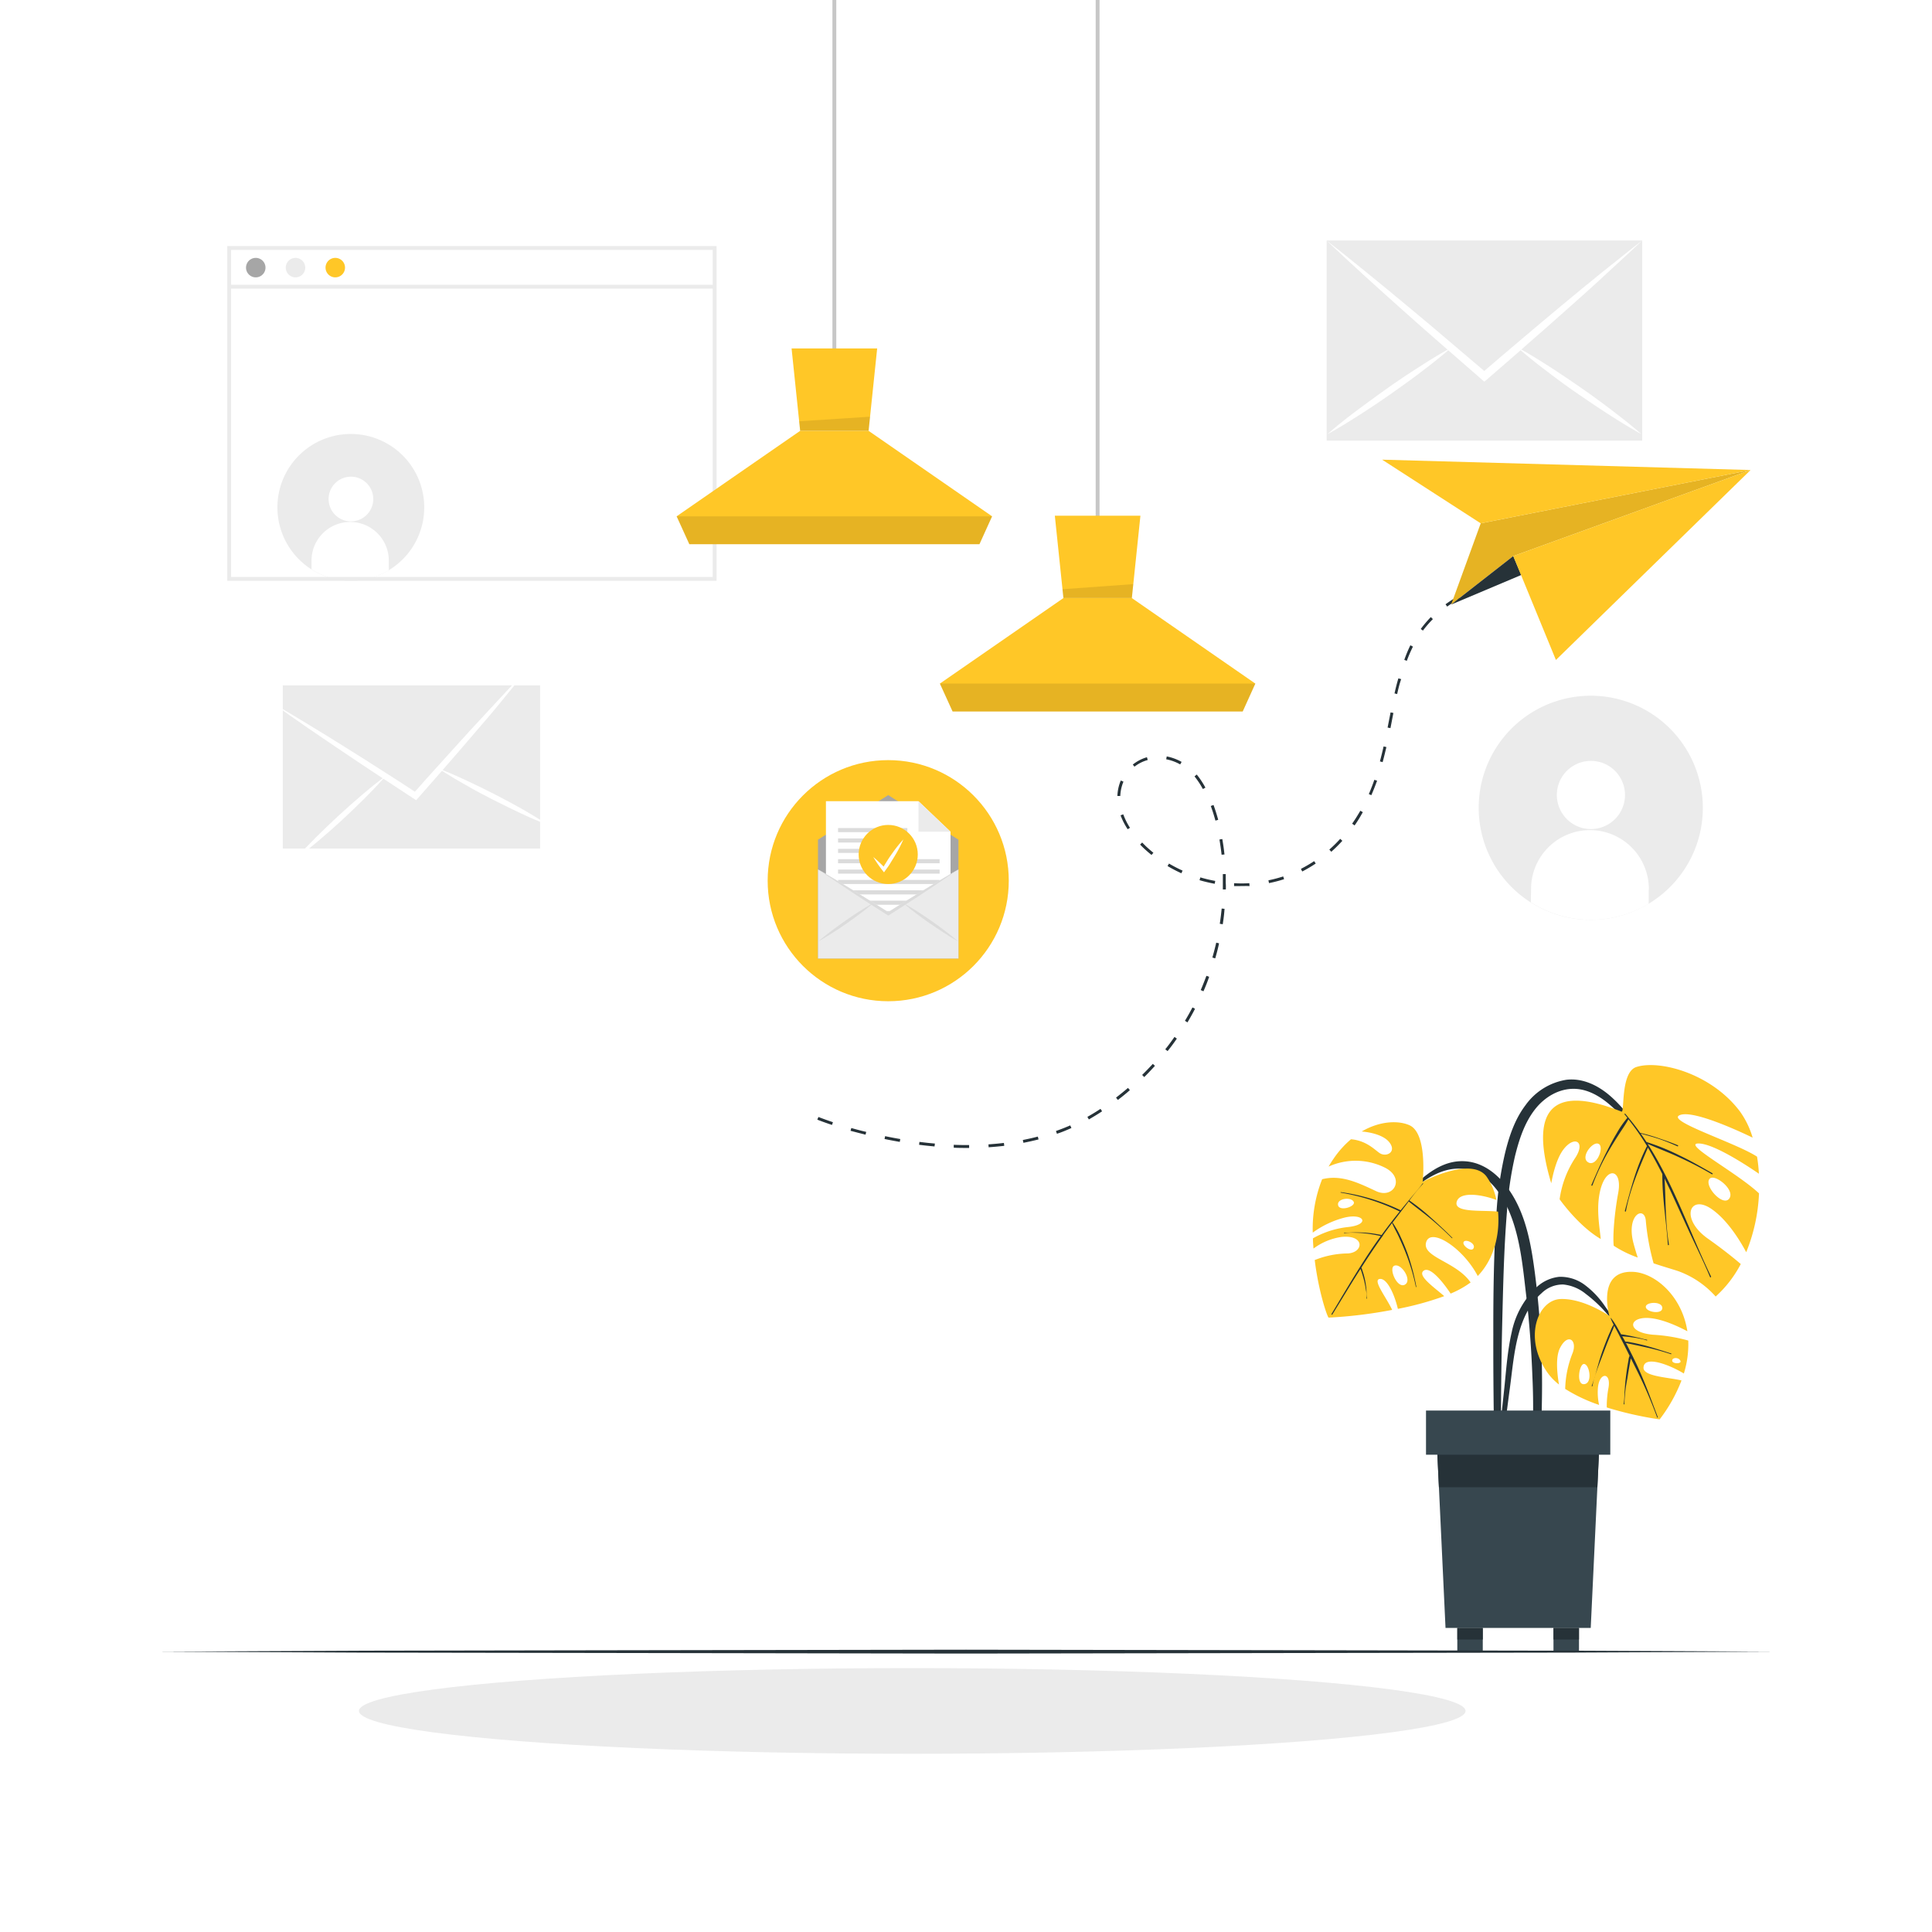 <svg class="animated" id="freepik_stories-mail-sent" xmlns="http://www.w3.org/2000/svg" viewBox="0 0 500 500" version="1.1" xmlns:xlink="http://www.w3.org/1999/xlink" xmlns:svgjs="http://svgjs.com/svgjs"><style>svg#freepik_stories-mail-sent:not(.animated) .animable {opacity: 0;}svg#freepik_stories-mail-sent.animated #freepik--background-complete--inject-19 {animation: 1.5s Infinite  linear floating;animation-delay: 0s;}svg#freepik_stories-mail-sent.animated #freepik--Lamp--inject-19 {animation: 1s 1 forwards ease-in slideDown;animation-delay: 0s;}svg#freepik_stories-mail-sent.animated #freepik--Plant--inject-19 {animation: 1.5s Infinite  linear wind;animation-delay: 0s;}svg#freepik_stories-mail-sent.animated #freepik--paper-plane--inject-19 {animation: 1.5s Infinite  linear shake;animation-delay: 0s;}svg#freepik_stories-mail-sent.animated #freepik--Character--inject-19 {animation: 1s 1 forwards cubic-bezier(.36,-0.01,.5,1.38) slideUp;animation-delay: 0.2s;opacity: 0}svg#freepik_stories-mail-sent.animated #freepik--mail-icon--inject-19 {animation: 1.5s Infinite  linear heartbeat;animation-delay: 0s;}            @keyframes floating {                0% {                    opacity: 1;                    transform: translateY(0px);                }                50% {                    transform: translateY(-10px);                }                100% {                    opacity: 1;                    transform: translateY(0px);                }            }                    @keyframes slideDown {                0% {                    opacity: 0;                    transform: translateY(-30px);                }                100% {                    opacity: 1;                    transform: translateY(0);                }            }                    @keyframes wind {                0% {                    transform: rotate( 0deg );                }                25% {                    transform: rotate( 1deg );                }                75% {                    transform: rotate( -1deg );                }            }                    @keyframes shake {                10%, 90% {                    transform: translate3d(-1px, 0, 0);                  }                  20%, 80% {                    transform: translate3d(2px, 0, 0);                  }                  30%, 50%, 70% {                    transform: translate3d(-4px, 0, 0);                  }                  40%, 60% {                    transform: translate3d(4px, 0, 0);                  }            }                    @keyframes slideUp {                0% {                    opacity: 0;                    transform: translateY(30px);                }                100% {                    opacity: 1;                    transform: inherit;                }            }                    @keyframes heartbeat {                0% {                    transform: scale(1);                }                10% {                    transform: scale(1.1);                }                30% {                    transform: scale(1);                }                40% {                    transform: scale(1);                }                50% {                    transform: scale(1.1);                }                60% {                    transform: scale(1);                }                100% {                    transform: scale(1);                }            }        </style><g id="freepik--background-complete--inject-19" class="animable" style="transform-origin: 249.752px 150.147px;"><path d="M426.64,233.9a29,29,0,1,1,13.3-31.38A28.94,28.94,0,0,1,426.64,233.9Z" style="fill: rgb(235, 235, 235); transform-origin: 411.69px 209.053px;" id="elxa5kk69pg7a" class="animable"></path><path d="M420.55,205.85a8.82,8.82,0,1,1-8.72-8.93A8.82,8.82,0,0,1,420.55,205.85Z" style="fill: rgb(255, 255, 255); transform-origin: 411.731px 205.739px;" id="el06fq2rpscer7" class="animable"></path><path d="M426.68,230.26l0,3.64a29,29,0,0,1-30.49-.38l.05-3.63a15.24,15.24,0,1,1,30.48.37Z" style="fill: rgb(255, 255, 255); transform-origin: 411.456px 226.438px;" id="el8ngpfskvjzs" class="animable"></path><path d="M100.59,147.59a19,19,0,0,1-20-.25,19,19,0,1,1,20,.25Z" style="fill: rgb(235, 235, 235); transform-origin: 90.792px 131.311px;" id="elvixq5412qs9" class="animable"></path><path d="M96.6,129.21a5.78,5.78,0,1,1-5.71-5.84A5.77,5.77,0,0,1,96.6,129.21Z" style="fill: rgb(255, 255, 255); transform-origin: 90.82px 129.15px;" id="elktvjz1ionsn" class="animable"></path><path d="M100.62,145.2l0,2.39a19,19,0,0,1-20-.25l0-2.37a10,10,0,1,1,20,.23Z" style="fill: rgb(255, 255, 255); transform-origin: 90.62px 142.698px;" id="elp9qfqnldmz" class="animable"></path><path d="M185.45,150.32H58.81V63.68H185.45Zm-125.64-1H184.45V64.68H59.81Z" style="fill: rgb(235, 235, 235); transform-origin: 122.13px 107px;" id="elawg2bz97cds" class="animable"></path><path d="M68.71,69.26a2.52,2.52,0,1,1-2.52-2.52A2.52,2.52,0,0,1,68.71,69.26Z" style="fill: rgb(166, 166, 166); transform-origin: 66.19px 69.26px;" id="el1dk5mxd9zwf" class="animable"></path><path d="M79,69.26a2.52,2.52,0,1,1-2.52-2.52A2.52,2.52,0,0,1,79,69.26Z" style="fill: rgb(235, 235, 235); transform-origin: 76.48px 69.26px;" id="elzd27tia366i" class="animable"></path><path d="M89.29,69.26a2.52,2.52,0,1,1-2.52-2.52A2.52,2.52,0,0,1,89.29,69.26Z" style="fill: rgb(255, 199, 39); transform-origin: 86.77px 69.26px;" id="elzhwby98kcgr" class="animable"></path><rect x="59.31" y="73.7" width="125.64" height="1" style="fill: rgb(235, 235, 235); transform-origin: 122.13px 74.2px;" id="elhd9woh43xxf" class="animable"></rect><g id="elvouf333seh"><rect x="73.19" y="177.37" width="66.59" height="42.23" style="fill: rgb(235, 235, 235); transform-origin: 106.485px 198.485px; transform: rotate(-7.77deg);" class="animable"></rect></g><path d="M136.63,173.07c-2.32,2.91-4.7,5.72-7,8.59s-4.76,5.65-7.15,8.45-5,5.82-7.52,8.7l-.23.28q-3.33,3.81-6.7,7.63l-.33.36-.41-.26c-2.84-1.85-5.66-3.7-8.49-5.57l-.3-.19c-3.2-2.11-6.4-4.23-9.59-6.39s-6.1-4.12-9.14-6.21-6.07-4.21-9.08-6.4c3.13,1.8,6.23,3.71,9.33,5.57s6.21,3.8,9.31,5.74q5.16,3.21,10.32,6.53h0q3.87,2.46,7.73,5c2-2.29,4.07-4.58,6.12-6.84,0,0,0,0,0,0,2.73-3,5.45-6.06,8.2-9.06q3.69-4,7.42-8C131.62,178.31,134.09,175.64,136.63,173.07Z" style="fill: rgb(255, 255, 255); transform-origin: 103.66px 190.075px;" id="elz073jjdau2" class="animable"></path><path d="M99.84,200.84l-.07.08c-.3.34-.61.69-.92,1-1.46,1.62-3,3.19-4.52,4.73-1.88,1.89-3.82,3.72-5.78,5.54s-3.94,3.57-6,5.3-4.1,3.44-6.25,5c1.76-2,3.62-3.94,5.5-5.82s3.83-3.73,5.78-5.54,4-3.59,6-5.32c1.62-1.38,3.27-2.75,5-4.05.39-.31.79-.6,1.19-.9Z" style="fill: rgb(255, 255, 255); transform-origin: 88.07px 211.665px;" id="elo7y3owrjf6" class="animable"></path><path d="M142,213.59c-2.5-1-5-2.05-7.36-3.17s-4.81-2.32-7.19-3.52-4.73-2.47-7-3.79c-1.89-1.06-3.77-2.16-5.6-3.33l-1.18-.75-.08-.06.1,0,1.39.55c2,.8,3.93,1.68,5.87,2.58,2.43,1.12,4.81,2.31,7.18,3.52s4.73,2.47,7.05,3.79S139.75,212.11,142,213.59Z" style="fill: rgb(255, 255, 255); transform-origin: 127.795px 206.28px;" id="elln1ei4se9l9" class="animable"></path><rect x="343.34" y="62.24" width="81.66" height="51.79" style="fill: rgb(235, 235, 235); transform-origin: 384.17px 88.135px;" id="el0qdqlmw5q1qi" class="animable"></rect><path d="M425,62.24c-3.3,3.15-6.66,6.17-10,9.28s-6.71,6.07-10.08,9.08-7.05,6.24-10.59,9.32l-.31.3q-4.69,4.09-9.41,8.17l-.47.38-.45-.38q-4.71-4.08-9.39-8.18l-.33-.29q-5.33-4.62-10.6-9.34c-3.36-3-6.72-6-10.07-9.06s-6.68-6.13-10-9.28c3.51,2.7,7,5.54,10.42,8.31s6.92,5.64,10.35,8.51q5.75,4.75,11.47,9.65h0q4.29,3.63,8.58,7.3c2.84-2.44,5.7-4.89,8.56-7.3,0,0,0,0,0,0q5.72-4.86,11.47-9.65,5.14-4.28,10.34-8.49C418.05,67.78,421.49,64.94,425,62.24Z" style="fill: rgb(255, 255, 255); transform-origin: 384.15px 80.505px;" id="elcp1y1l2tjdn" class="animable"></path><path d="M375.7,89.89a.87.87,0,0,1-.1.08c-.43.37-.85.74-1.28,1.09-2.05,1.73-4.15,3.39-6.28,5-2.6,2-5.26,3.89-7.94,5.78s-5.38,3.69-8.14,5.46-5.54,3.49-8.42,5.07c2.47-2.17,5-4.19,7.65-6.16s5.27-3.89,7.93-5.78,5.4-3.7,8.16-5.47c2.19-1.41,4.42-2.8,6.71-4.1.52-.3,1.05-.6,1.59-.89Z" style="fill: rgb(255, 255, 255); transform-origin: 359.62px 101.13px;" id="elt6sfa5pb3" class="animable"></path><path d="M424.81,112.36c-2.89-1.58-5.68-3.31-8.43-5.07s-5.46-3.61-8.16-5.46-5.33-3.79-7.93-5.78c-2.12-1.6-4.22-3.25-6.25-5-.45-.37-.87-.74-1.3-1.11a.87.87,0,0,1-.1-.08l.12.06,1.59.9c2.29,1.3,4.51,2.69,6.71,4.1,2.76,1.77,5.46,3.61,8.15,5.47s5.33,3.79,7.93,5.78S422.33,110.19,424.81,112.36Z" style="fill: rgb(255, 255, 255); transform-origin: 408.725px 101.11px;" id="elvrk5v53onue" class="animable"></path></g><g id="freepik--Shadow--inject-19" class="animable" style="transform-origin: 236.09px 442.79px;"><ellipse cx="236.09" cy="442.79" rx="143.19" ry="11.09" style="fill: rgb(235, 235, 235); transform-origin: 236.09px 442.79px;" id="elc0d4huh8w5b" class="animable"></ellipse></g><g id="freepik--Lamp--inject-19" class="animable animator-active" style="transform-origin: 250px 92.065px;"><rect x="283.56" width="1" height="137.56" style="fill: rgb(199, 199, 199); transform-origin: 284.06px 68.78px;" id="elmsfpo83306" class="animable"></rect><polygon points="243.24 176.91 246.53 184.13 321.61 184.13 324.88 176.91 292.92 154.78 275.21 154.78 243.24 176.91" style="fill: rgb(255, 199, 39); transform-origin: 284.06px 169.455px;" id="eljjt49vvnieo" class="animable"></polygon><polygon points="272.99 133.47 275.21 154.78 292.92 154.78 295.14 133.47 272.99 133.47" style="fill: rgb(255, 199, 39); transform-origin: 284.065px 144.125px;" id="elobdya7d3w2q" class="animable"></polygon><g id="elob9hwmy3xhn"><polygon points="243.25 176.91 246.53 184.13 321.62 184.13 324.89 176.91 243.25 176.91" style="opacity: 0.1; transform-origin: 284.07px 180.52px;" class="animable"></polygon></g><g id="el3fjolzpnzx7"><polygon points="275.21 154.78 274.97 152.49 293.29 151.17 292.92 154.78 275.21 154.78" style="opacity: 0.1; transform-origin: 284.13px 152.975px;" class="animable"></polygon></g><rect x="215.43" width="1" height="94.27" style="fill: rgb(199, 199, 199); transform-origin: 215.93px 47.135px;" id="elq2yr4fr59t" class="animable"></rect><polygon points="175.11 133.62 178.4 140.84 253.48 140.84 256.75 133.62 224.79 111.5 207.08 111.5 175.11 133.62" style="fill: rgb(255, 199, 39); transform-origin: 215.93px 126.17px;" id="el734atwfxd8x" class="animable"></polygon><polygon points="204.86 90.18 207.08 111.5 224.79 111.5 227.01 90.18 204.86 90.18" style="fill: rgb(255, 199, 39); transform-origin: 215.935px 100.84px;" id="elxmbsg4xp0vb" class="animable"></polygon><g id="elv8wqbba1guk"><polygon points="175.12 133.63 178.4 140.84 253.48 140.84 256.76 133.63 175.12 133.63" style="opacity: 0.1; transform-origin: 215.94px 137.235px;" class="animable"></polygon></g><g id="el3by6ri423wb"><polygon points="207.08 111.5 206.82 109.03 225.17 107.84 224.79 111.5 207.08 111.5" style="opacity: 0.1; transform-origin: 215.995px 109.67px;" class="animable"></polygon></g></g><g id="freepik--Plant--inject-19" class="animable" style="transform-origin: 397.478px 351.465px;"><path d="M387.3,313.7a91.89,91.89,0,0,1,2.14-15c1.06-4.45,2.56-9,5.37-12.69a16.14,16.14,0,0,1,10.53-6.56c4.13-.5,8,1.34,11.09,3.93,3.82,3.22,6.75,7.49,9.5,11.62a141.44,141.44,0,0,1,8.2,14.36c.09.16-.16.3-.24.14a90,90,0,0,0-7.34-12,76,76,0,0,0-8.45-10.23c-2.83-2.76-6.43-5.35-10.54-5.48s-7.85,2.16-10.3,5.31c-2.75,3.52-4.15,7.91-5.2,12.19A91.09,91.09,0,0,0,390,313.55c-.81,9.91-1,19.88-1.25,29.81-.13,5.62-.2,11.25-.26,16.87l-.06,8.55a54,54,0,0,1-.33,8.24c-.1.55-1,.5-1.1,0a48.49,48.49,0,0,1-.37-7.81q-.06-4.05-.1-8.1-.08-7.87-.06-15.75C386.45,334.79,386.58,324.22,387.3,313.7Z" style="fill: rgb(38, 50, 56); transform-origin: 410.308px 328.391px;" id="el4cyp7f787eq" class="animable"></path><path d="M401.46,306.23c.52-2.8,1.47-6.45,3.06-8.62,2.87-3.9,6-2.21,3.11,2.11a25.78,25.78,0,0,0-4,10.65s4.82,6.89,10.64,10.28c-.25-2.65-1-6.72-.48-10.65,1.12-8.51,6.27-8,5-1.27-1,5.42-1.44,11.18-1.16,13.67a29.09,29.09,0,0,0,6.22,3.05c-.34-1-.69-2.17-1.08-3.61-2.07-7.63,3-10,3.18-5.71a60.66,60.66,0,0,0,2,10.82c2.79.94,5.11,1.58,6.52,2.07a23.85,23.85,0,0,1,9.54,6.52,30,30,0,0,0,6.5-8.41c-1.78-1.53-4.59-3.8-8.49-6.56-7.31-5.16-4.77-11.68,1-7.63,4.18,2.93,7.42,8.35,8.9,11.13a45.43,45.43,0,0,0,3.31-15.23c-5.74-5.39-19.95-12.91-15.67-12.91,3.86,0,12.48,5.65,15.64,7.83a38.81,38.81,0,0,0-.48-4.42c-5.41-3.55-23-9.06-20.19-10.65,3.07-1.74,15.34,3.94,19.05,5.73a22.31,22.31,0,0,0-3.25-6.73c-7.48-10-21-13.45-26.84-11.55-4.16,1.35-3,11.91-3.84,11.55C402.91,281,395.31,285.72,401.46,306.23Zm41-1.16c1.19-1.43,6.67,2.79,5.09,5.09S440.91,306.91,442.44,305.07Zm-28.67-9c1.44.92-.69,6.25-2.92,4.64C409,299.33,412.32,295.14,413.77,296.07Z" style="fill: rgb(255, 199, 39); transform-origin: 427.286px 305.59px;" id="elzsvz7367sl" class="animable"></path><path d="M416,297.7c.75-1.49,1.54-3,2.4-4.41a25.62,25.62,0,0,1,2.76-4c-.23-.29-.46-.59-.71-.88-.1-.12.07-.28.17-.17.28.32.55.65.82,1a.24.24,0,0,1,.12.14q1.55,1.86,2.93,3.81a45.06,45.06,0,0,1,4.86,1.41c1.64.55,3.27,1.12,4.86,1.79.17.07.08.35-.08.27-1.58-.69-3.18-1.37-4.82-1.92s-3.12-.93-4.69-1.37c.51.72,1,1.44,1.49,2.18a57.72,57.72,0,0,1,8.59,3.5c2.9,1.38,5.69,3,8.47,4.59.16.09,0,.34-.15.24a92,92,0,0,0-8.43-4.36c-2.69-1.26-5.47-2.29-8.18-3.49,6.83,10.65,10.92,22.95,16.4,34.33.08.17-.18.3-.25.14-1.67-4-3.6-7.88-5.42-11.81-1.63-3.53-3.23-7.07-4.86-10.6-.48-1-1-2.06-1.48-3.08.3,5.69.18,11.48,1.12,17.1a.14.14,0,1,1-.28,0c-.4-6.08-1.47-12.07-1.43-18.18,0,0,0-.05,0-.08-1.16-2.33-2.4-4.62-3.73-6.85-2.26,5.32-4.64,10.73-5.69,16.45,0,.17-.32.1-.28-.08,1.54-5.73,3-11.47,5.73-16.77a63.85,63.85,0,0,0-4.81-6.93c-.76,1.41-1.73,2.75-2.59,4.1s-1.67,2.65-2.45,4a57.28,57.28,0,0,0-4.27,9c-.07.17-.34.08-.27-.08C413.15,303.7,414.47,300.65,416,297.7Z" style="fill: rgb(38, 50, 56); transform-origin: 427.538px 309.388px;" id="elprahprwcepc" class="animable"></path><path d="M362.14,310.66c4.38-4.4,9.47-10.16,16.24-10.15,6.54,0,11.35,5.27,14.11,10.7,2.89,5.68,3.93,12.11,4.75,18.36A224.18,224.18,0,0,1,399,352.14c.12,4.19.1,8.39,0,12.58a84.32,84.32,0,0,1-1,12.69c-.12.67-1.21.7-1.25,0-.2-3.53-.06-7.08,0-10.61s0-7-.16-10.43c-.26-7-.77-14-1.6-21-.72-6.11-1.29-12.38-3.12-18.28-1.64-5.32-4.73-11.4-10.12-13.74-7.36-3.18-14.55,2.64-19.36,7.56C362.23,311,362,310.79,362.14,310.66Z" style="fill: rgb(38, 50, 56); transform-origin: 380.59px 339.217px;" id="elygfyje36lof" class="animable"></path><path d="M339.79,320.48h0c0,.9.08,1.78.14,2.65a15.87,15.87,0,0,1,7.18-3c6.22-.66,5.82,4.06,1.67,4.26a23.6,23.6,0,0,0-8.53,1.71c1,8.21,3.27,14.81,3.61,14.9A119.47,119.47,0,0,0,360.29,339c-1.55-3.3-5.07-7.68-3.27-8s3.75,3.54,4.75,7.73a78.92,78.92,0,0,0,12-3.29c-2.74-2.37-7-5.32-5.35-6.57s5,2.89,7,5.91a24.57,24.57,0,0,0,5.17-2.88c-3.69-5.42-12.67-6.52-11.5-10.43s9.58,1.51,13.35,8.76c4.43-4.6,5.73-11.1,5.26-16.66-3.86-.45-11.28.37-10.74-2.4s5.9-2.25,10.29-.63a15.29,15.29,0,0,0-2.58-6.11c-4.06-5.22-16.48,1.42-16.48,1.42s1.33-12.48-3.4-14.63c-2.73-1.24-7.55-1.23-12.38,1.61,2.71.23,6,1.09,7.3,3,1.69,2.39-1,3.7-2.66,2.59-1.19-.78-3.41-3.25-7.42-3.58a24.87,24.87,0,0,0-4.48,5c-.46.65-.88,1.33-1.31,2.07a17,17,0,0,1,14.54.26c5.38,2.67,2.37,8.26-2.26,6.09s-9-4.31-13.95-3.08A34.82,34.82,0,0,0,339.74,319a24.35,24.35,0,0,1,8-3.83c5.35-1.4,7,1.79,1.09,2.39A23.36,23.36,0,0,0,339.79,320.48Zm6.51-8.59c-.37-1.74,3.42-2.23,4.05-.83C350.88,312.26,346.66,313.62,346.3,311.89Zm32.46,9.6c.36-.95,2.9.13,2.67,1.31C381.11,324.37,378.41,322.43,378.76,321.49Zm-17.92,6.08c1.85-.74,4.74,3.86,2.72,4.91S359.32,328.18,360.84,327.57Z" style="fill: rgb(255, 199, 39); transform-origin: 363.758px 315.717px;" id="elg6cpvpgjz4c" class="animable"></path><path d="M344.58,340.09c2.79-4.66,5.55-9.34,8.48-13.92,1.36-2.13,2.79-4.22,4.27-6.27l-.66-.16-1.11-.21c-.86-.15-1.72-.27-2.59-.36s-1.63-.13-2.45-.14a12,12,0,0,0-2.61.14.07.07,0,1,1,0-.14c.87,0,1.76-.08,2.63-.09s1.7,0,2.54.06a23.2,23.2,0,0,1,2.37.25c.44.06.87.14,1.3.22a7.43,7.43,0,0,1,.79.17c1.51-2.08,3.08-4.11,4.7-6.11A56.23,56.23,0,0,0,347,308.66c-.09,0-.05-.15,0-.14a51.78,51.78,0,0,1,15.48,4.7l2.69-3.27c1-1.21,2.09-2.4,3-3.68.06-.09.18,0,.12.08a51,51,0,0,0-3.54,4.33h0a52.89,52.89,0,0,1,5.68,4.55q2.78,2.47,5.42,5.1c.07.06,0,.16-.1.1-1.74-1.73-3.54-3.38-5.42-4.95s-3.87-3-5.76-4.55l0,0c-.43.58-.86,1.15-1.3,1.71-.22.28-.43.57-.65.86l-.05.06c-.73.94-1.45,1.89-2.17,2.84a22.7,22.7,0,0,1,2.16,3.89c.62,1.31,1.17,2.67,1.67,4a58.29,58.29,0,0,1,2.32,8.74c0,.08-.11.12-.13,0a51.12,51.12,0,0,0-2.54-8.57c-.54-1.42-1.16-2.81-1.79-4.2s-1.29-2.47-1.83-3.75c-.62.83-1.25,1.67-1.86,2.51-.18.24-.35.49-.52.74,0,.05,0,.12-.06.13h0c-1.92,2.67-3.74,5.41-5.51,8.18a2.59,2.59,0,0,1,.24.6c.11.34.22.68.32,1a21,21,0,0,1,.49,2.08c.11.65.21,1.32.27,2a21.28,21.28,0,0,0,.17,2.26c0,.11-.16.12-.14,0a7.44,7.44,0,0,0-.15-2.1c-.1-.72-.24-1.44-.4-2.15s-.33-1.28-.52-1.91c-.09-.31-.19-.63-.3-.94s-.14-.34-.2-.51c-.83,1.3-1.65,2.6-2.46,3.92-1.6,2.61-3.19,5.22-4.8,7.83A.12.12,0,0,1,344.58,340.09Z" style="fill: rgb(38, 50, 56); transform-origin: 360.227px 323.24px;" id="elmcxrtjdbiz" class="animable"></path><path d="M387.59,375.9c.07-2.64.49-5.31.78-7.93s.58-5.28.86-7.92c.55-5.09.85-10.29,2-15.28a22.22,22.22,0,0,1,6.21-11.42,10.13,10.13,0,0,1,6.1-2.91,10.53,10.53,0,0,1,6.47,2,22.68,22.68,0,0,1,5.44,5.74,55.93,55.93,0,0,1,4.25,6.89c0,.09-.1.15-.15.06a35.29,35.29,0,0,0-9.18-10.29,10.86,10.86,0,0,0-5.79-2.41,7.8,7.8,0,0,0-5.61,2.24c-3.08,2.68-4.87,6.62-5.93,10.49-1.26,4.58-1.66,9.41-2.29,14.11-.38,2.79-.73,5.59-1.1,8.39s-.6,5.63-1.19,8.37A.46.46,0,0,1,387.59,375.9Z" style="fill: rgb(38, 50, 56); transform-origin: 403.645px 353.364px;" id="elg2htbqiww1j" class="animable"></path><path d="M400.59,355.38a14.68,14.68,0,0,0,2.87,2.93c-.43-2.57-1-7.16.34-9.59,2-3.79,4.42-1.9,3.21,1.39a26.54,26.54,0,0,0-1.94,9.34,41.19,41.19,0,0,0,8.77,4.14,15,15,0,0,1-.29-4.52c.41-4.05,3.51-4,2.7.24a25.48,25.48,0,0,0-.42,4.94,91.21,91.21,0,0,0,13.68,3.09,40.09,40.09,0,0,0,5.66-10.08c-3.3-.82-10-1-9.83-3.37.19-3.17,6.65-.73,10.44,1.57a25.38,25.38,0,0,0,1.14-8.53,42.88,42.88,0,0,0-9.09-1.5c-6.79-.59-6.46-4.44-1.54-4.35,3.63.07,8.22,2.29,10.4,3.45-1.42-9.24-8.46-15.15-14.11-15.38-9.49-.38-6.07,11.43-6.07,11.43s-6.44-4.52-12.51-4.4S394.1,346.35,400.59,355.38Zm25.35-17.08c-.21-1.33,4-1.65,4.25.06C430.44,340.27,426.15,339.65,425.94,338.3Zm6.82,13.86c-.09-.87,1.74-1,2.15.07C435.19,353,432.83,353,432.76,352.16ZM410,353c1.43.2,2.25,5.32-.22,5.22C407.87,358.11,408.75,352.8,410,353Z" style="fill: rgb(255, 199, 39); transform-origin: 417.076px 348.241px;" id="elsbtzqwkgsbo" class="animable"></path><path d="M411.94,358.65c.24-.64.45-1.28.65-1.93-.18.65-.35,1.31-.47,2A.09.09,0,1,1,411.94,358.65Z" style="fill: rgb(38, 50, 56); transform-origin: 412.262px 357.751px;" id="el0hgv2t5kdc" class="animable"></path><path d="M414.45,350.43c.44-1.31.94-2.61,1.45-3.9.27-.68.56-1.37.86-2a8,8,0,0,1,.84-1.71,14.55,14.55,0,0,1-.77-1.66c0-.05.05-.1.09-.05a18.73,18.73,0,0,1,1.85,2.87c.27.44.52.9.77,1.35a12.11,12.11,0,0,1,1.6.25c.57.1,1.14.22,1.7.35s1.13.25,1.69.39,1.12.32,1.69.4c.13,0,.07.23-.05.18a10.82,10.82,0,0,0-1.78-.46c-.54-.12-1.09-.22-1.64-.29s-1.1-.15-1.66-.21l-1.25-.1c.22.4.46.79.68,1.19a1.86,1.86,0,0,0,.1.2,5.27,5.27,0,0,1,1.36.16c.49.09,1,.18,1.47.29,1,.22,2,.45,2.95.72,2.06.58,4.08,1.23,6.11,1.89.11,0,0,.21-.07.17a61.24,61.24,0,0,0-6.14-1.7c-1-.22-1.94-.44-2.91-.64l-1.47-.31a8.8,8.8,0,0,1-1.13-.26c1,1.93,2,3.9,2.93,5.9,2,4.35,3.63,8.84,5.32,13.31,0,.11-.13.18-.17.07a121.07,121.07,0,0,0-5.66-13c-.38-.77-.77-1.53-1.15-2.31,0,.16-.07.32-.1.48-.1.52-.19,1.05-.28,1.58-.18,1.06-.36,2.12-.52,3.18a36.78,36.78,0,0,0-.76,6.6c0,.14-.21.13-.19,0,.17-1.05.17-2.15.24-3.21s.15-2.23.28-3.33.26-2.13.44-3.19c.09-.53.18-1.06.28-1.59a3.2,3.2,0,0,1,.29-1.15c-.55-1.11-1.1-2.23-1.67-3.34s-1.06-2.09-1.6-3.12c-.23-.44-.48-.88-.72-1.33a13,13,0,0,1-.63,1.6l-.73,1.8c-.55,1.32-1.05,2.66-1.56,4-.72,1.9-1.51,3.84-2.1,5.82C413.31,354.32,413.8,352.34,414.45,350.43Z" style="fill: rgb(38, 50, 56); transform-origin: 422.643px 353.987px;" id="elkms5tcjylgl" class="animable"></path><path d="M412.59,356.72c0-.16.09-.31.14-.46C412.68,356.41,412.64,356.56,412.59,356.72Z" style="fill: rgb(38, 50, 56); transform-origin: 412.66px 356.49px;" id="elm2bz3x3o1u" class="animable"></path><polygon points="371.72 370.76 372.39 384.89 374.1 421.31 411.68 421.31 413.4 384.89 414.06 370.76 371.72 370.76" style="fill: rgb(55, 71, 79); transform-origin: 392.89px 396.035px;" id="elmoslv9t6uz" class="animable"></polygon><polygon points="371.72 370.76 372.39 384.89 413.4 384.89 414.06 370.76 371.72 370.76" style="fill: rgb(38, 50, 56); transform-origin: 392.89px 377.825px;" id="elvo6kt5fwdzt" class="animable"></polygon><g id="el255hmyt11ul"><rect x="369.05" y="365.05" width="47.69" height="11.43" style="fill: rgb(55, 71, 79); transform-origin: 392.895px 370.765px; transform: rotate(180deg);" class="animable"></rect></g><rect x="402.04" y="421.31" width="6.6" height="5.98" style="fill: rgb(55, 71, 79); transform-origin: 405.34px 424.3px;" id="el402ml24my1p" class="animable"></rect><rect x="402.04" y="421.31" width="6.6" height="2.99" style="fill: rgb(38, 50, 56); transform-origin: 405.34px 422.805px;" id="elxspuosrvcqn" class="animable"></rect><rect x="377.15" y="421.31" width="6.59" height="5.98" style="fill: rgb(55, 71, 79); transform-origin: 380.445px 424.3px;" id="elhs4hswnttmm" class="animable"></rect><rect x="377.15" y="421.31" width="6.59" height="2.99" style="fill: rgb(38, 50, 56); transform-origin: 380.445px 422.805px;" id="elwlg7jqn2x7" class="animable"></rect></g><g id="freepik--Floor--inject-19" class="animable" style="transform-origin: 250px 427.44px;"><polygon points="40.63 427.44 92.97 427.2 145.31 427.11 250 426.94 354.69 427.11 407.03 427.2 459.37 427.44 407.03 427.69 354.69 427.77 250 427.94 145.31 427.77 92.97 427.69 40.63 427.44" style="fill: rgb(38, 50, 56); transform-origin: 250px 427.44px;" id="eltiquwhsni19" class="animable"></polygon></g><g id="freepik--paper-plane--inject-19" class="animable" style="transform-origin: 332.285px 208.025px;"><path d="M250.23,297.09c-1.1,0-2.25,0-3.4-.07l0-.75c1.16.05,2.33.07,3.44.07h.54v.75h-.61Zm5.63-.18-.05-.75c1.33-.09,2.66-.21,4-.37l.09.75C258.55,296.69,257.2,296.82,255.86,296.91Zm-14-.21c-1.3-.12-2.65-.26-4-.43l.09-.75c1.34.17,2.67.32,4,.43Zm23-.94-.15-.73c1.31-.26,2.61-.55,3.88-.88l.19.73C267.47,295.21,266.15,295.51,264.83,295.76Zm-32-.24c-1.31-.23-2.64-.48-3.94-.75l.15-.73c1.3.27,2.62.52,3.92.74ZM224,293.65c-1.31-.32-2.61-.67-3.88-1l.2-.72c1.26.36,2.56.71,3.86,1Zm49.53-.24-.25-.71c1.26-.44,2.5-.93,3.7-1.45l.3.68C276.1,292.46,274.84,293,273.56,293.41Zm-58.21-2.28c-2.39-.79-3.78-1.36-3.8-1.36l.29-.7s1.38.56,3.75,1.35Zm66.47-1.43-.37-.66c1.15-.64,2.29-1.34,3.39-2.07l.41.63C284.14,288.34,283,289,281.82,289.7Zm7.5-5.05-.46-.59c1.06-.82,2.1-1.66,3.09-2.51l.49.57C291.44,283,290.39,283.83,289.32,284.65Zm6.82-5.92-.52-.54c.94-.93,1.87-1.89,2.76-2.86l.55.51C298,276.82,297.1,277.79,296.14,278.73Zm6.05-6.72-.59-.46c.83-1,1.63-2.12,2.38-3.19l.62.43C303.83,269.88,303,271,302.19,272Zm5.14-7.43-.64-.39c.69-1.14,1.34-2.31,1.95-3.47l.66.35C308.69,262.24,308,263.42,307.33,264.58Zm4.13-8.05-.68-.3c.51-1.19,1-2.44,1.47-3.69l.71.26C312.49,254.07,312,255.32,311.46,256.53Zm3.05-8.51-.72-.21c.37-1.26.7-2.56,1-3.85l.73.17C315.22,245.43,314.88,246.74,314.51,248Zm1.94-8.83-.74-.12c.2-1.3.36-2.63.49-3.94l.74.07C316.82,236.53,316.65,237.87,316.45,239.19Zm.8-9-.75,0c0-.58,0-1.16,0-1.74,0-.75,0-1.5,0-2.24l.75,0c0,.75,0,1.5,0,2.26C317.27,229,317.26,229.59,317.25,230.18Zm3.77-.87c-.54,0-1.07,0-1.61,0l0-.75a34.71,34.71,0,0,0,3.95,0l.05.75C322.65,229.28,321.83,229.31,321,229.31Zm-6.62-.6a38,38,0,0,1-3.93-.93l.21-.72a37.07,37.07,0,0,0,3.85.91Zm14.05-.17-.15-.73a33.68,33.68,0,0,0,3.82-1l.23.71A34.52,34.52,0,0,1,328.45,228.54ZM305.74,226a35.74,35.74,0,0,1-3.58-1.87l.38-.64a35.32,35.32,0,0,0,3.51,1.82Zm31.27-.47-.33-.67a35.3,35.3,0,0,0,3.42-2l.41.62A35.79,35.79,0,0,1,337,225.55Zm-39-4.27c-.66-.53-1.32-1.1-1.95-1.69-.36-.34-.71-.68-1-1l.53-.53c.33.34.67.67,1,1,.62.58,1.26,1.13,1.91,1.66Zm18.14-.06c-.15-1.33-.34-2.65-.56-3.93l.74-.13c.23,1.3.42,2.64.56,4Zm28.38-.77-.5-.56a35.19,35.19,0,0,0,2.82-2.78l.55.51A36.46,36.46,0,0,1,344.52,220.45Zm-52.69-5.83A17.7,17.7,0,0,1,290,211l.7-.25a17.75,17.75,0,0,0,1.74,3.49Zm58.71-1-.62-.43c.57-.8,1.11-1.65,1.62-2.5.17-.28.34-.56.5-.85l.65.37c-.17.29-.33.58-.5.86C351.67,212,351.11,212.85,350.54,213.67Zm-36-1.23c-.36-1.32-.76-2.59-1.2-3.78l.71-.26c.44,1.21.85,2.5,1.21,3.84ZM289.93,206l-.75,0a11.27,11.27,0,0,1,.88-4l.69.29A10.72,10.72,0,0,0,289.93,206Zm65-.2-.68-.29c.5-1.18,1-2.43,1.43-3.7l.71.24C355.93,203.3,355.44,204.56,354.92,205.75Zm-43.63-1.6a21.31,21.31,0,0,0-2.16-3.27l.58-.48a22.14,22.14,0,0,1,2.24,3.39Zm-17.67-5.75-.46-.58a10.4,10.4,0,0,1,3.66-1.9l.2.72A9.76,9.76,0,0,0,293.62,198.4Zm11.8-.62a12,12,0,0,0-3.62-1.33l.14-.74a13,13,0,0,1,3.85,1.42Zm52.42-.59-.73-.19c.32-1.19.63-2.46.95-3.87l.73.16C358.47,194.72,358.16,196,357.84,197.19Zm2-8.8-.74-.15.77-3.92.73.14Zm1.78-8.81-.73-.17c.32-1.44.64-2.72,1-3.9l.72.2C362.23,176.88,361.91,178.15,361.59,179.58Zm2.5-8.59-.7-.26A33.88,33.88,0,0,1,365,167l.67.34A36.34,36.34,0,0,0,364.09,171Zm4.17-7.81-.61-.45a29.5,29.5,0,0,1,2.61-3.08l.53.52A29.19,29.19,0,0,0,368.26,163.18Zm6.25-6.23-.45-.61a37.17,37.17,0,0,1,3.39-2.19l.37.66A32.39,32.39,0,0,0,374.51,157Zm7.75-4.31L382,152c1.05-.44,2.16-.86,3.31-1.25l.24.71C384.38,151.79,383.29,152.2,382.26,152.64Z" style="fill: rgb(38, 50, 56); transform-origin: 298.535px 223.92px;" id="el6zxbgavasr" class="animable"></path><polygon points="383.21 135.44 375.56 156.46 391.63 143.91 453.05 121.64 383.21 135.44" style="fill: rgb(255, 199, 39); transform-origin: 414.305px 139.05px;" id="elsnkzq8c4qln" class="animable"></polygon><g id="elcazoguu8p6g"><polygon points="383.21 135.44 375.56 156.46 391.63 143.91 453.05 121.64 383.21 135.44" style="opacity: 0.1; transform-origin: 414.305px 139.05px;" class="animable"></polygon></g><polygon points="393.69 148.81 375.56 156.46 391.63 143.91 393.69 148.81" style="fill: rgb(38, 50, 56); transform-origin: 384.625px 150.185px;" id="el3sdd1jjp1qh" class="animable"></polygon><polygon points="391.63 143.91 453.05 121.64 402.67 170.8 391.63 143.91" style="fill: rgb(255, 199, 39); transform-origin: 422.34px 146.22px;" id="el4muu6n9wn8j" class="animable"></polygon><polygon points="383.21 135.44 357.69 118.96 453.05 121.64 383.21 135.44" style="fill: rgb(255, 199, 39); transform-origin: 405.37px 127.2px;" id="eldh54apn7js8" class="animable"></polygon></g><g id="freepik--Character--inject-19" class="animable" style="transform-origin: 214.118px 315.8px;"><path d="M83.42,427.28,250,428c40.49-31.79,44.67-78.9,15.78-107.45C248.31,303.27,226.11,306.75,205,304h-.06c-7.36-1-14.58-2.67-21.44-6.29-21.77-11.48-34-38.57-52.35-61.36-2.28-2.85-4.67-5.63-7.17-8.31-15.06-16.08-45-16.6-60.71,6C23.41,291.47,41.65,377,83.42,427.28Z" style="fill: rgb(255, 199, 39); transform-origin: 162.77px 322.231px;" id="els84547idf2" class="animable"></path><g id="el537ec4h3ml6"><path d="M79.72,295.85c4.36,68.35,83.3,93.86,132.59,73.39C255.18,351.43,241.15,310.8,205,304h-.06c-7.36-1-14.58-2.67-21.44-6.29-21.77-11.48-34-38.57-52.35-61.36C103.84,222.17,76.52,245.81,79.72,295.85Z" style="opacity: 0.1; transform-origin: 159.141px 304.197px;" class="animable"></path></g><path d="M236.55,438c-2.57-.94-60.63-47.34-61.72-50.51-.42-1.2,5.84-10,13.71-20.53,1.7-2.26,3.47-4.59,5.28-6.94,11.73-15.29,24.54-31.23,24.54-31.23l38.93,30.92-25.61,30.39-5.62,6.67s14.28,27.71,15.11,31.31S239.12,439,236.55,438Z" style="fill: rgb(211, 118, 106); transform-origin: 216.05px 383.441px;" id="elao41ljv63r6" class="animable"></path><path d="M236.55,438c-2.57-1-60.62-47.34-61.72-50.51-.35-1,3.73-7,9.51-14.87,8.44,10.09,37.87,40.13,45.91,44.15,5.1,2.55,4.09-2.46,2.18-7.44,3.92,7.83,8.29,16.8,8.74,18.74C242,431.72,239.12,439,236.55,438Z" style="fill: rgb(38, 50, 56); transform-origin: 208.062px 405.357px;" id="elq54kft2sgif" class="animable"></path><path d="M296.6,300.29c-2.66,20.22-52.5,78.6-58.26,85.3L237,387.11,195.8,355.43l.47-.61,36.31-47.54s-60,35-90.07,19.13C129,319.27,119,306.58,119,306.58l39.2-20.9s10.85,3.51,17.78,2.5c23.9-3.5,77.45-23.83,90.16-23.32C282.55,265.53,299.05,281.73,296.6,300.29Z" style="fill: rgb(55, 71, 79); transform-origin: 207.921px 325.98px;" id="elrorx9akdpy8" class="animable"></path><path d="M245.62,289.61a48.34,48.34,0,0,0-3.75,4.8c-1.28,1.69-2.59,3.35-3.87,5l0,.05c.23-.5.45-1,.69-1.48.81-1.68,1.46-3.41,2.41-5a.09.09,0,0,0-.15-.09c-1,1.59-2.12,3.1-3,4.77-.4.79-.77,1.59-1.12,2.4-.19.44-.39.89-.56,1.34a5.49,5.49,0,0,0-.24.65c-.57.78-1.14,1.56-1.69,2.36-1.22,1.77-2.3,3.64-3.54,5.4-.07.09.08.18.15.09,1.25-1.65,2.66-3.19,3.93-4.83s2.53-3.38,3.74-5.11,2.34-3.39,3.53-5.08a52.2,52.2,0,0,0,3.57-5.21C245.75,289.63,245.67,289.56,245.62,289.61Z" style="fill: rgb(38, 50, 56); transform-origin: 238.254px 299.765px;" id="elqor7pqggjqd" class="animable"></path><path d="M112.49,231.29c-.55,12.06-3.23,26.45,1.88,37.87,4,8.94,12.45,15,21.17,18.84,19.2,8.49,46.07,9.6,59.52-9.46,5.37-7.61,6.29-23.47-2.62-29.27-4.57-3-10-3.66-15.18-5.06a22,22,0,0,1-14.89-12c-6.17-12.37-4.94-21.42-6.11-34.8a9.55,9.55,0,0,0-3.26-7,17,17,0,0,0-7.94-4.41,16.8,16.8,0,0,0-8.13-1.34c-5.92.62-11.61,6.08-16.2,9.48s-6.77,7-7.13,12.87C113.11,215.08,112.86,223.19,112.49,231.29Z" style="fill: rgb(38, 50, 56); transform-origin: 155.211px 239.222px;" id="elqrwd441ldq" class="animable"></path><path d="M111,237c1.22-11,2.64-22,4-33,0-.06.11-.06.1,0-.85,9.08-1.58,18.17-2.55,27.24-1,8.9-2.54,18-2.71,26.93-.38,20.09,20.28,28.26,37.36,27.28.78,0,.76,1.2,0,1.22-15,.39-32.95-4.74-37.49-21.07C107.19,256.64,110,246,111,237Z" style="fill: rgb(38, 50, 56); transform-origin: 128.233px 245.323px;" id="elghl7yjgvdoa" class="animable"></path><path d="M155.29,196.35c0-.21.32-.2.33,0,.5,11,0,24,6.34,33.59a28,28,0,0,0,12.8,10.58c4.15,1.69,8.55,1.84,12.88,2.69,17,3.33,17.13,26.23,4.8,35.16-.26.19-.59-.25-.34-.45,8.68-6.91,11.54-19.48,4.47-28.7-5.68-7.4-16.58-5-24.32-9C156.21,231.9,155,212.39,155.29,196.35Z" style="fill: rgb(38, 50, 56); transform-origin: 178.186px 237.306px;" id="elup5zo02zyz" class="animable"></path><path d="M137.93,244.33c7.34,10.54,32.41,39.5,49.81,43.46,9.59,2.19,55.91,8.67,62.26,2.89,7.44-6.77,4-32.27-1.92-32.5-18.05-.71-51.44,2.82-59.78,1-3.77-.84-23.77-13.74-45.13-24.06C135.09,231.2,133.19,237.53,137.93,244.33Z" style="fill: rgb(211, 118, 106); transform-origin: 194.807px 263.468px;" id="el7w7x653cmg" class="animable"></path><path d="M155.85,269.59l7-25.79s-11.75-6.52-18.76-9.21c-9.28-3.56-12.78-1-7.09,9.82C140.82,251.62,155.85,269.59,155.85,269.59Z" style="fill: rgb(235, 235, 235); transform-origin: 148.548px 251.338px;" id="elx60rqqddlnn" class="animable"></path><path d="M154.12,266.31c.76-3.82,1.57-7.63,2.55-11.4.49-1.88,1-3.76,1.56-5.62s1.29-3.68,1.8-5.55c0-.1.2-.05.16,0-.61,1.84-1,3.78-1.5,5.65s-1,3.75-1.52,5.63c-1,3.76-2,7.52-2.9,11.29C154.25,266.47,154.1,266.42,154.12,266.31Z" style="fill: rgb(38, 50, 56); transform-origin: 157.157px 255.047px;" id="el4abdj13sgx9" class="animable"></path><path d="M161.76,247.86l-5.91,21.74s-15-18-18.84-25.19c-1.75-3.33-2.64-5.88-2.74-7.7Z" style="fill: rgb(38, 50, 56); transform-origin: 148.015px 253.155px;" id="elzmwd21hsqo" class="animable"></path><path d="M100.2,315.71c2.31.75,67.84-18.22,67.84-18.22l-7.74-22.75s3.83-7.32,2-14.36c-2.37-9.4-19.78-24.86-21.14-25.77C135.72,231,130.57,231,126,233.45,107.07,243.52,100.2,315.71,100.2,315.71Z" style="fill: rgb(235, 235, 235); transform-origin: 134.12px 273.734px;" id="elctk5f2wuwbt" class="animable"></path><path d="M150.2,242.8c1.69,2,3.5,3.84,5.24,5.76-.81-1.43-1.62-2.87-2.48-4.28,0,0,0-.06,0,0a32.36,32.36,0,0,1,3.32,5.29,42.47,42.47,0,0,1,3.61,4.62,20.46,20.46,0,0,1,3,6.34,17.3,17.3,0,0,1,.2,7,45.45,45.45,0,0,1-2.21,7.84c-.12.34-.6.12-.51-.21,1.23-4.44,2.63-9.13,1.64-13.77s-3.85-8.46-6.64-12.11a66,66,0,0,0-5.33-6.36C150,242.83,150.12,242.72,150.2,242.8Z" style="fill: rgb(38, 50, 56); transform-origin: 156.694px 259.156px;" id="elieva5v9mpz" class="animable"></path><path d="M139.28,273.1a58.27,58.27,0,0,1,8.54-1c1.42,0,2.84,0,4.26.07.71,0,1.42,0,2.13,0a9.14,9.14,0,0,0,2.21-.2c.06,0,.09.08,0,.1a16.09,16.09,0,0,1-2,.53,15.31,15.31,0,0,1-2,.18c-1.45,0-2.89,0-4.34.06-2.91.06-5.83.12-8.73.4C139.17,273.35,139.15,273.12,139.28,273.1Z" style="fill: rgb(38, 50, 56); transform-origin: 147.837px 272.62px;" id="elrate8dh74y" class="animable"></path><path d="M133.17,277.44a63.77,63.77,0,0,1,6.72-2.24c1.15-.31,2.3-.54,3.46-.75l1.68-.27c.61-.09,1.24-.1,1.85-.2.07,0,.1.09,0,.1-.58.11-1.14.32-1.7.46l-1.72.43c-1.14.29-2.28.6-3.43.88-2.29.56-4.57,1.14-6.84,1.78A.1.1,0,0,1,133.17,277.44Z" style="fill: rgb(38, 50, 56); transform-origin: 140.027px 275.805px;" id="el6j611ckv3b9" class="animable"></path><path d="M130.11,234.73c.26,1.19,5.81,9,11.23,8.78,1.76-.06,1.86-9.7,1.86-9.7l.17-.71,2.38-9.95-13.3-8.71S130,234.22,130.11,234.73Z" style="fill: rgb(211, 118, 106); transform-origin: 137.928px 228.977px;" id="elwx9vjy8xwzp" class="animable"></path><path d="M145.75,223.14l-2.38,10a20.58,20.58,0,0,1-11.74-11.89c.41-3.43.76-6.28.81-6.7a.28.28,0,0,0,0-.06l1.69,1Z" style="fill: rgb(38, 50, 56); transform-origin: 138.69px 223.815px;" id="eljiuk19v00tk" class="animable"></path><path d="M158.64,204.82c4.43,17.4-5.49,22-9.24,23-3.41.86-15.11,3.37-21.31-13.47s.49-24.4,8.17-26.79S154.22,187.43,158.64,204.82Z" style="fill: rgb(211, 118, 106); transform-origin: 142.705px 207.62px;" id="el41qhbmhnh48" class="animable"></path><path d="M155.3,202.66c-.42,0-.82,0-1.24,0a2,2,0,0,1-1.26-.28.64.64,0,0,1-.13-.77,1.56,1.56,0,0,1,1.46-.64,2.34,2.34,0,0,1,1.59.55A.68.68,0,0,1,155.3,202.66Z" style="fill: rgb(38, 50, 56); transform-origin: 154.249px 201.815px;" id="el7gjth40c4wf" class="animable"></path><path d="M143.6,206.32c.41-.13.76-.31,1.15-.47a2.08,2.08,0,0,0,1.08-.7.65.65,0,0,0-.14-.77,1.58,1.58,0,0,0-1.6-.09,2.32,2.32,0,0,0-1.29,1.07A.68.68,0,0,0,143.6,206.32Z" style="fill: rgb(38, 50, 56); transform-origin: 144.313px 205.231px;" id="el4v567ywsvbh" class="animable"></path><path d="M146.58,208.51s-.08.07-.07.12c.29,1.19.41,2.6-.59,3.22,0,0,0,.08,0,.06C147.23,211.46,147,209.59,146.58,208.51Z" style="fill: rgb(38, 50, 56); transform-origin: 146.415px 210.212px;" id="elrn1d8nb5di" class="animable"></path><path d="M145.26,207.48c-2,.25-1.32,4.14.5,3.91S146.9,207.27,145.26,207.48Z" style="fill: rgb(38, 50, 56); transform-origin: 145.444px 209.436px;" id="elcczu79amntl" class="animable"></path><path d="M144.53,207.81c-.31.27-.58.72-1,.83s-.89-.23-1.27-.57c0,0-.06,0-.06.06.12.75.53,1.46,1.35,1.44s1.16-.76,1.22-1.54C144.8,207.88,144.65,207.7,144.53,207.81Z" style="fill: rgb(38, 50, 56); transform-origin: 143.487px 208.673px;" id="el6ukwynckwi" class="animable"></path><path d="M153.5,207s.1.05.11.1c.15,1.21.53,2.57,1.68,2.8,0,0,0,.07,0,.07C153.93,209.94,153.45,208.13,153.5,207Z" style="fill: rgb(38, 50, 56); transform-origin: 154.393px 208.485px;" id="el6g8xxxfbj1a" class="animable"></path><path d="M154.38,205.52c1.92-.45,2.68,3.42.9,3.84S152.77,205.9,154.38,205.52Z" style="fill: rgb(38, 50, 56); transform-origin: 154.886px 207.438px;" id="elc43p4ez4ih" class="animable"></path><path d="M155.24,205.62c.34.14.72.46,1.09.41s.66-.54.85-1c0,0,.06,0,.07,0,.16.73.07,1.55-.61,1.83s-1.23-.28-1.55-1C155,205.79,155.1,205.56,155.24,205.62Z" style="fill: rgb(38, 50, 56); transform-origin: 156.187px 205.982px;" id="elqe8kc8s3vo" class="animable"></path><path d="M148.19,219.21c.32.26.64.62,1.09.62a3.19,3.19,0,0,0,1.28-.43s.08,0,.06.06a1.65,1.65,0,0,1-1.49.8,1.29,1.29,0,0,1-1-1C148.05,219.2,148.14,219.17,148.19,219.21Z" style="fill: rgb(38, 50, 56); transform-origin: 149.361px 219.727px;" id="el64d9h1odw87" class="animable"></path><path d="M152.63,213.69a26.89,26.89,0,0,1,.64,2.62c0,.08-.19.15-.47.21,0,0,0,0,0,0a4.08,4.08,0,0,1-4.15-.93.09.09,0,0,1,.11-.14,6.1,6.1,0,0,0,3.85.51c0-.24-1-3-.85-3a7.91,7.91,0,0,1,2,.16c-1-3.72-2.53-7.25-3.44-11a.12.12,0,0,1,.21-.09,61.65,61.65,0,0,1,4.21,11.64C154.84,214.17,153,213.79,152.63,213.69Z" style="fill: rgb(38, 50, 56); transform-origin: 151.685px 209.363px;" id="el0jlmyt7gcr15" class="animable"></path><path d="M152.71,216.19a5.06,5.06,0,0,1-1.57,2,2.2,2.2,0,0,1-1.31.42c-1,0-1.27-.89-1.28-1.69a5.62,5.62,0,0,1,.14-1.26A6.52,6.52,0,0,0,152.71,216.19Z" style="fill: rgb(38, 50, 56); transform-origin: 150.63px 217.135px;" id="eltg8ckd9nexd" class="animable"></path><path d="M151.14,218.18a2.2,2.2,0,0,1-1.31.42c-1,0-1.27-.89-1.28-1.69A2.34,2.34,0,0,1,151.14,218.18Z" style="fill: rgb(255, 156, 189); transform-origin: 149.845px 217.73px;" id="el0pd8ndil8y5" class="animable"></path><path d="M129.33,215.61c1.88-.62,5.43-7.18,3.12-16.41,0,0,1.5,8.43,1.2,9.8s2-3.68.23-11.15a31.17,31.17,0,0,0,8.65,1.91c3.76,0,5.9-.56,6.08-.88s-5.4-.57-7.22-1.8c0,0,10.46,1.83,14.84,1,.51-.09-1.63-10.45-9.42-13s-17.05,4.93-19.14,8.42c0,0-3.2,1.36-5.49,7.23S127.32,216.28,129.33,215.61Z" style="fill: rgb(38, 50, 56); transform-origin: 139.024px 200.102px;" id="elkl1j22m7qm" class="animable"></path><path d="M131.19,214.94s-4.77-4.89-7-3.1,1.94,9.32,5.06,9.93a3,3,0,0,0,3.75-2.26Z" style="fill: rgb(211, 118, 106); transform-origin: 128.28px 216.665px;" id="el10udrnxurffj" class="animable"></path><path d="M125.4,214c-.05,0-.05.07,0,.08,2.2.49,3.6,2.23,4.69,4.09a1.68,1.68,0,0,0-2.55,0c-.05,0,0,.12.08.1a1.85,1.85,0,0,1,2.13.31A8.85,8.85,0,0,1,131,220c.13.17.44,0,.34-.19l0,0C130.92,217.12,128.27,213.77,125.4,214Z" style="fill: rgb(38, 50, 56); transform-origin: 128.361px 217.029px;" id="eljepvymloxt" class="animable"></path><path d="M116.64,249.48c-5.27,29.89-.17,52.28,4.9,55.06,13.67,7.46,46.5-7.68,55.76-10.69C181,292.64,164,264,160.16,265.78c-9,4.16-21.61,11.22-22.12,11.16-1-.1-2.2-7.73-7.42-30C126.39,229,118.8,237.26,116.64,249.48Z" style="fill: rgb(211, 118, 106); transform-origin: 146.12px 271.568px;" id="eligxvko62voo" class="animable"></path><path d="M207.14,251.61c.94,3.76-8.52,5.28-8.52,5.28a7.18,7.18,0,0,1,3.75,3.1c1.38,2.6-2.1,5.89-2.1,5.89a8.8,8.8,0,0,1,3.43,3.89c1.07,2.62-2,6.45-2,6.45a7.71,7.71,0,0,1,.86,5.32c-1.16,4.82-8.55,6.72-12.89,8.8-4.65,2.23-12.35,3.05-15.84,4.62l-15.13-27.72s14.62-15.48,23-17.88C186.33,248,205.71,245.87,207.14,251.61Z" style="fill: rgb(211, 118, 106); transform-origin: 182.953px 271.391px;" id="elapcjj1c4a46" class="animable"></path><path d="M198.52,256.81c-5.26-.23-10.57.8-15.68,1.85a.09.09,0,0,0,0,.17c5.07-1.1,10.56-.87,15.66-1.77A.13.13,0,0,0,198.52,256.81Z" style="fill: rgb(38, 50, 56); transform-origin: 190.693px 257.804px;" id="elh0l7dq0jp3f" class="animable"></path><path d="M200,265.54a13.82,13.82,0,0,0-3.53.65c-1.23.32-2.45.66-3.68,1-2.44.72-4.87,1.49-7.27,2.33-.11,0-.08.21,0,.18,2.43-.71,4.88-1.38,7.35-2,1.23-.31,2.47-.6,3.7-.89a16.52,16.52,0,0,0,3.47-1A.18.18,0,0,0,200,265.54Z" style="fill: rgb(38, 50, 56); transform-origin: 192.766px 267.621px;" id="el7t2h1qec7i7" class="animable"></path><path d="M201.64,276.25a9.38,9.38,0,0,0-3.15.76l-3.33,1c-2.22.68-4.44,1.35-6.68,1.95-.11,0-.08.21,0,.18,2.28-.6,4.57-1.16,6.85-1.78,1.11-.3,2.23-.61,3.34-.93a8.73,8.73,0,0,0,3-1.1A.06.06,0,0,0,201.64,276.25Z" style="fill: rgb(38, 50, 56); transform-origin: 195.042px 278.196px;" id="elxccobea0f8q" class="animable"></path><path d="M138,276.94c3.58-2.06,7.21-4,10.85-6l5.51-2.86,2.77-1.39a25.23,25.23,0,0,1,2.91-1.29l-.18.1c2.44-2.37,4.89-4.72,7.48-6.93,1.28-1.11,2.58-2.21,3.93-3.24a30.15,30.15,0,0,1,4.24-2.84,35.64,35.64,0,0,0-4,3.1c-1.28,1.1-2.55,2.22-3.79,3.38-2.46,2.32-4.93,4.64-7.31,7l-.06.05-.12.05c-.85.31-1.83.82-2.74,1.24l-2.79,1.36-5.53,2.77C145.47,273.33,141.78,275.18,138,276.94Z" style="fill: rgb(38, 50, 56); transform-origin: 156.755px 264.715px;" id="ell95ppqlk33j" class="animable"></path><path d="M111.56,275.48l23.89-12s-3-13.1-5.67-20.12c-3.54-9.28-7.81-10.14-12,1.28C114.92,252.29,111.56,275.48,111.56,275.48Z" style="fill: rgb(235, 235, 235); transform-origin: 123.505px 255.858px;" id="elnch5bixmlqc" class="animable"></path><path d="M112.85,272c3.35-2,6.73-3.92,10.19-5.7,1.73-.89,3.48-1.76,5.23-2.6s3.6-1.49,5.34-2.35c.09,0,.16.11.06.15-1.77.76-3.47,1.78-5.2,2.65s-3.48,1.74-5.21,2.63c-3.46,1.77-6.93,3.53-10.35,5.38C112.82,272.2,112.76,272.05,112.85,272Z" style="fill: rgb(38, 50, 56); transform-origin: 123.262px 266.758px;" id="elq4sxwn9f9sp" class="animable"></path><path d="M114.42,274c-.92.56-1.85,1.08-2.77,1.61l-.33.19.05-.39c.36-3.31.83-6.59,1.41-9.86s1.25-6.53,2.14-9.73c-.2,1.65-.42,3.29-.67,4.93s-.48,3.28-.75,4.92c-.52,3.27-1.11,6.54-1.75,9.8l-.28-.21C112.45,274.88,113.42,274.44,114.42,274Z" style="fill: rgb(38, 50, 56); transform-origin: 113.12px 265.81px;" id="el7xq7ackcljn" class="animable"></path><path d="M113.61,259.15a19.67,19.67,0,0,1,0,2.3,21.86,21.86,0,0,1-.19,2.29,20.33,20.33,0,0,1,.14-4.59Z" style="fill: rgb(38, 50, 56); transform-origin: 113.497px 261.445px;" id="elfi9s88xr0wi" class="animable"></path><path d="M132.54,265a31.82,31.82,0,0,1,2.84-1.53c-.39-1.54-.8-3.06-1.17-4.6-.19-.77-.36-1.54-.52-2.31s-.43-1.82-.59-2.57c0-.12.13-.16.16-.05.31,1,.5,1.69.76,2.52s.44,1.5.64,2.25c.41,1.59.92,3.27,1.26,4.88a26.48,26.48,0,0,1-3.34,1.5A.05.05,0,0,1,132.54,265Z" style="fill: rgb(38, 50, 56); transform-origin: 134.219px 259.483px;" id="elqoh1xopknxs" class="animable"></path><path d="M134.45,255a8.52,8.52,0,0,1,0,2.85,7.88,7.88,0,0,1,0-2.85Z" style="fill: rgb(38, 50, 56); transform-origin: 134.445px 256.425px;" id="elj236c9gt8l" class="animable"></path><rect x="158.85" y="292.39" width="69.54" height="3.12" style="fill: rgb(199, 199, 199); transform-origin: 193.62px 293.95px;" id="ellkh54hvw7hj" class="animable"></rect><polygon points="173.73 292.39 171.35 295.51 228.39 295.51 228.39 292.39 173.73 292.39" style="fill: rgb(166, 166, 166); transform-origin: 199.87px 293.95px;" id="el9cd8cm1lt1d" class="animable"></polygon><polygon points="176.71 295.5 244.48 295.5 250.12 249.48 182.35 249.48 176.71 295.5" style="fill: rgb(199, 199, 199); transform-origin: 213.415px 272.49px;" id="elzjdeixgw4q" class="animable"></polygon><path d="M209.29,272.49a4,4,0,0,0,4.05,4.13,4.22,4.22,0,0,0,4.2-4.13,4,4,0,0,0-4-4.12A4.21,4.21,0,0,0,209.29,272.49Z" style="fill: rgb(255, 255, 255); transform-origin: 213.415px 272.495px;" id="ely5hdtv1olok" class="animable"></path><path d="M249.57,253.93c2.55,3.94,8.86,8.55,9.73,11.93a4,4,0,0,1-1.65,4.49s3.65,1.26,3.93,4.46c.15,1.64-2.36,3.32-2.36,3.32s2.89,1.13,3,4c.06,2.28-2.46,3.62-2.46,3.62s2.26,2.38,1.58,4.72c-1.39,4.75-20.79,7.31-24.73.56-1.84-3.14,2.94-3.51,2.94-3.51s-7-1.13-7.63-5.12,5.6-4.09,5.6-4.09-6.76-1.15-7-5.35c-.25-4.37,6-3.4,6-3.4s-4.7-2.36-4.14-5.62c.91-5.37,12,.34,16.11-1.23Z" style="fill: rgb(211, 118, 106); transform-origin: 246.367px 274.535px;" id="elakkiqse19zs" class="animable"></path><path d="M259.36,286a.05.05,0,0,1,0,.1,33.93,33.93,0,0,1-20.14,1.45c-.21-.06-.22-.42,0-.41A69.4,69.4,0,0,0,259.36,286Z" style="fill: rgb(38, 50, 56); transform-origin: 249.234px 287.223px;" id="elz69vlogepj" class="animable"></path><path d="M259.32,278.16c.08,0,.1.1,0,.13-6.38,2.44-14.87,3-22.07.22-.25-.1-.37-.43-.08-.34C242.13,279.68,253.14,279.52,259.32,278.16Z" style="fill: rgb(38, 50, 56); transform-origin: 248.194px 279.261px;" id="elmigcodsza1a" class="animable"></path><path d="M236,269.17c7,2.44,14.1,2.39,21.37,1.29.09,0,.1.12,0,.16-3.41,1.5-8.12,1.72-11.8,1.58a19.49,19.49,0,0,1-9.68-2.78C235.82,269.35,235.87,269.12,236,269.17Z" style="fill: rgb(38, 50, 56); transform-origin: 246.65px 270.699px;" id="elpiq03xua00c" class="animable"></path><path d="M387.05,385.45c-.95,2.57-47.53,60.48-50.7,61.56-1.2.42-10-5.87-20.49-13.78-2.25-1.71-4.57-3.48-6.92-5.3-15.25-11.78-31.15-24.64-31.15-24.64l31-38.82,30.3,25.7,6.65,5.64s27.75-14.19,31.36-15S388,382.89,387.05,385.45Z" style="fill: rgb(211, 118, 106); transform-origin: 332.462px 405.75px;" id="elpxk1xwvgr3" class="animable"></path><path d="M387.06,385.46c-1,2.56-47.54,60.47-50.71,61.56-1.05.37-7.93-4.4-16.64-10.89,8.89-6.47,42.63-36.86,47.16-45.09,2.38-4.33-1.1-4.3-5.36-3.1,7-3.43,13.95-6.75,15.64-7.14C380.75,380,388,382.89,387.06,385.46Z" style="fill: rgb(38, 50, 56); transform-origin: 353.427px 413.852px;" id="el8wh7ah0wab" class="animable"></path><path d="M337.51,384.31l-32.31,43.6-109-75.66L185.65,345s-3,2-7.46,4.48c-6.22,3.44-15.34,7.8-23.41,9-13.54,2-36.14,1.79-47.55-13.47-9.61-12.84-4.39-29.6-4.39-29.6L117.7,309s35.17-29.3,58-30.18c9.67-.39,23.76,7,36.81,14.61S337.51,384.31,337.51,384.31Z" style="fill: rgb(55, 71, 79); transform-origin: 219.467px 353.358px;" id="eluuut8p8tf1" class="animable"></path><path d="M185.65,345s-3,2-7.46,4.48c-7.92-9.48-24.69-26.71-25.2-27.32Z" style="fill: rgb(38, 50, 56); transform-origin: 169.32px 335.82px;" id="eli6llxdeyaw" class="animable"></path><path d="M130.59,299.15c-2.1,1.46-4.14,3-6.21,4.51s-4.15,2.86-6.09,4.47-3.84,3.39-5.7,5.15c-.89.85-1.78,1.71-2.65,2.59a23.5,23.5,0,0,0-2.53,2.75c-.07.09.07.2.15.15a28.29,28.29,0,0,0,2.82-2.3c1-.83,2-1.67,2.94-2.5,1.89-1.61,3.82-3.17,5.7-4.78s3.61-3.35,5.47-5,4.08-3.36,6.14-5C130.67,299.19,130.63,299.12,130.59,299.15Z" style="fill: rgb(38, 50, 56); transform-origin: 119.019px 308.963px;" id="elisfsqt39i0l" class="animable"></path><path d="M329.93,382.75c-2.1,2.26-4,4.7-6,7.09s-3.91,4.81-5.85,7.22c-3.87,4.85-7.78,9.66-11.59,14.56-2.09,2.69-4.16,5.4-6.1,8.19-.09.13.11.27.21.16,4.17-4.59,8-9.48,11.85-14.31S320.18,396,324,391.05c2.08-2.68,4.23-5.35,6.14-8.16C330.19,382.78,330,382.65,329.93,382.75Z" style="fill: rgb(38, 50, 56); transform-origin: 315.258px 401.362px;" id="el4u28ntvvgcd" class="animable"></path><path d="M240.44,383.2c-5.42-4.28-11.05-8.32-16.67-12.33s-11.19-8-16.87-11.86c-1.63-1.11-3.28-2.2-4.92-3.29s-3.35-2.1-4.95-3.23c-.1-.06-.18.09-.09.16,1.48,1.06,2.87,2.24,4.32,3.34s2.76,2.11,4.15,3.14c2.73,2,5.48,4,8.23,6q8.36,6,16.85,11.9c3.22,2.2,6.42,4.42,9.71,6.52C240.4,383.65,240.63,383.34,240.44,383.2Z" style="fill: rgb(38, 50, 56); transform-origin: 218.706px 368.023px;" id="elo7r9ojp976d" class="animable"></path><path d="M275.31,338.21c-5-4.15-10.38-7.89-15.64-11.73s-10.6-7.81-15.94-11.66-10.58-7.66-15.88-11.48c-5.13-3.71-10.24-7.48-15.66-10.77-3-1.79-6-3.46-9.13-5a60,60,0,0,0-9.44-3.86.09.09,0,0,0-.07.17c2.68,1.49,5.48,2.74,8.19,4.18s5.3,2.92,7.89,4.49c5.38,3.27,10.46,7,15.56,10.64,10.6,7.62,21.18,15.28,31.86,22.8,6,4.2,11.82,8.64,18,12.51C275.27,338.66,275.49,338.36,275.31,338.21Z" style="fill: rgb(38, 50, 56); transform-origin: 234.435px 311.125px;" id="elpwr59x7prcc" class="animable"></path></g><g id="freepik--mail-icon--inject-19" class="animable" style="transform-origin: 229.87px 227.92px;"><g id="ely2abfemzo3s"><circle cx="229.87" cy="227.92" r="31.2" style="fill: rgb(255, 199, 39); transform-origin: 229.87px 227.92px; transform: rotate(-80.69deg);" class="animable"></circle></g><polygon points="248.05 248.07 211.69 248.07 211.69 217.31 229.87 205.77 248.05 217.31 248.05 248.07" style="fill: rgb(166, 166, 166); transform-origin: 229.87px 226.92px;" id="elixrm0bar2w" class="animable"></polygon><polygon points="246 247.76 213.75 247.76 213.75 207.35 237.7 207.35 246 215.25 246 247.76" style="fill: rgb(255, 255, 255); transform-origin: 229.875px 227.555px;" id="elcxb8zwv18c" class="animable"></polygon><polygon points="237.7 207.35 246 215.25 237.7 215.25 237.7 207.35" style="fill: rgb(235, 235, 235); transform-origin: 241.85px 211.3px;" id="elloidclftqrr" class="animable"></polygon><g id="eljyhri2akq4r"><rect x="216.89" y="214.3" width="17.93" height="1.06" style="fill: rgb(219, 219, 219); transform-origin: 225.855px 214.83px; transform: rotate(180deg);" class="animable"></rect></g><g id="el7zjor2uaqle"><rect x="216.89" y="216.99" width="17.93" height="1.06" style="fill: rgb(219, 219, 219); transform-origin: 225.855px 217.52px; transform: rotate(180deg);" class="animable"></rect></g><g id="elbwk6ey62y7k"><rect x="216.89" y="219.67" width="17.93" height="1.06" style="fill: rgb(219, 219, 219); transform-origin: 225.855px 220.2px; transform: rotate(180deg);" class="animable"></rect></g><g id="elhrv24b2n1b"><rect x="216.89" y="222.35" width="26.28" height="1.06" style="fill: rgb(219, 219, 219); transform-origin: 230.03px 222.88px; transform: rotate(180deg);" class="animable"></rect></g><g id="el1kfpbjv9h2l"><rect x="216.89" y="225.04" width="26.28" height="1.06" style="fill: rgb(219, 219, 219); transform-origin: 230.03px 225.57px; transform: rotate(180deg);" class="animable"></rect></g><g id="els0zyf5z8obb"><rect x="216.89" y="227.72" width="26.28" height="1.06" style="fill: rgb(219, 219, 219); transform-origin: 230.03px 228.25px; transform: rotate(180deg);" class="animable"></rect></g><g id="elmwzwt44qya"><rect x="216.89" y="230.41" width="26.28" height="1.06" style="fill: rgb(219, 219, 219); transform-origin: 230.03px 230.94px; transform: rotate(180deg);" class="animable"></rect></g><g id="el3f53wcaxxk5"><rect x="216.89" y="233.09" width="26.28" height="1.06" style="fill: rgb(219, 219, 219); transform-origin: 230.03px 233.62px; transform: rotate(180deg);" class="animable"></rect></g><g id="el0nje5lpahtd"><rect x="216.89" y="235.77" width="26.28" height="1.06" style="fill: rgb(219, 219, 219); transform-origin: 230.03px 236.3px; transform: rotate(180deg);" class="animable"></rect></g><g id="eldun6s4cepmb"><rect x="216.89" y="238.46" width="26.28" height="1.06" style="fill: rgb(219, 219, 219); transform-origin: 230.03px 238.99px; transform: rotate(180deg);" class="animable"></rect></g><g id="el2vs0l2d1bp"><rect x="216.89" y="241.14" width="26.28" height="1.06" style="fill: rgb(219, 219, 219); transform-origin: 230.03px 241.67px; transform: rotate(180deg);" class="animable"></rect></g><g id="eldaf8r8qodum"><rect x="216.89" y="243.82" width="26.28" height="1.06" style="fill: rgb(219, 219, 219); transform-origin: 230.03px 244.35px; transform: rotate(180deg);" class="animable"></rect></g><path d="M248.05,225v23.06H211.7V225c1.56.88,3.09,1.81,4.64,2.72s3.08,1.84,4.6,2.78q2.56,1.56,5.11,3.16l0,0,0,0,3.82,2.39,3.81-2.39-.05,0,.06,0,5.1-3.15c1.53-.94,3.07-1.86,4.61-2.78S246.49,225.89,248.05,225Z" style="fill: rgb(235, 235, 235); transform-origin: 229.875px 236.53px;" id="eldk2mnvwcac" class="animable"></path><path d="M248.05,225c-1.46,1-3,2-4.44,3s-3,2-4.49,3-3.14,2.05-4.71,3.06l-.14.1-4.19,2.67-.21.12-.2-.12-4.18-2.68-.15-.09q-2.37-1.51-4.72-3.06c-1.49-1-3-2-4.48-3s-3-2-4.44-3c1.56.88,3.09,1.81,4.64,2.72s3.08,1.84,4.6,2.78q2.56,1.56,5.11,3.16h0l3.82,2.39,3.81-2.39h0l5.1-3.15c1.53-.94,3.07-1.86,4.61-2.78S246.49,225.89,248.05,225Z" style="fill: rgb(219, 219, 219); transform-origin: 229.875px 230.975px;" id="elo1hg0ordt5i" class="animable"></path><path d="M226.1,233.64l0,0-.57.49c-.91.77-1.85,1.51-2.8,2.22-1.16.89-2.34,1.73-3.53,2.57s-2.4,1.65-3.63,2.43-2.46,1.56-3.75,2.26c1.11-1,2.25-1.86,3.41-2.74s2.35-1.73,3.53-2.57,2.4-1.65,3.63-2.44c1-.63,2-1.24,3-1.82.23-.14.47-.27.71-.4Z" style="fill: rgb(219, 219, 219); transform-origin: 218.96px 238.625px;" id="elu2ltwfmpmw" class="animable"></path><path d="M248,243.64c-1.29-.7-2.53-1.47-3.75-2.26s-2.43-1.6-3.64-2.43-2.37-1.68-3.53-2.57c-.94-.71-1.88-1.44-2.78-2.21l-.58-.5-.05,0,.06,0,.71.41c1,.58,2,1.19,3,1.82,1.22.79,2.43,1.61,3.62,2.44s2.38,1.68,3.53,2.57S246.86,242.68,248,243.64Z" style="fill: rgb(219, 219, 219); transform-origin: 240.835px 238.655px;" id="elj1wp072vljb" class="animable"></path><g id="elvw99ktgp85i"><circle cx="229.87" cy="221.14" r="7.65" style="fill: rgb(255, 199, 39); transform-origin: 229.87px 221.14px; transform: rotate(-76.67deg);" class="animable"></circle></g><path d="M226,221.79a34.47,34.47,0,0,1,3.1,2.93l-.7.05c.38-.67.79-1.32,1.21-2s.84-1.29,1.29-1.91a34.21,34.21,0,0,1,2.89-3.62,32.74,32.74,0,0,1-2.13,4.12c-.38.66-.81,1.31-1.22,2s-.85,1.28-1.31,1.91l-.35.49-.35-.44A33.16,33.16,0,0,1,226,221.79Z" style="fill: rgb(255, 255, 255); transform-origin: 229.895px 221.5px;" id="elqovci1g2b7" class="animable"></path></g><defs>     <filter id="active" height="200%">         <feMorphology in="SourceAlpha" result="DILATED" operator="dilate" radius="2"></feMorphology>                <feFlood flood-color="#32DFEC" flood-opacity="1" result="PINK"></feFlood>        <feComposite in="PINK" in2="DILATED" operator="in" result="OUTLINE"></feComposite>        <feMerge>            <feMergeNode in="OUTLINE"></feMergeNode>            <feMergeNode in="SourceGraphic"></feMergeNode>        </feMerge>    </filter>    <filter id="hover" height="200%">        <feMorphology in="SourceAlpha" result="DILATED" operator="dilate" radius="2"></feMorphology>                <feFlood flood-color="#ff0000" flood-opacity="0.5" result="PINK"></feFlood>        <feComposite in="PINK" in2="DILATED" operator="in" result="OUTLINE"></feComposite>        <feMerge>            <feMergeNode in="OUTLINE"></feMergeNode>            <feMergeNode in="SourceGraphic"></feMergeNode>        </feMerge>            <feColorMatrix type="matrix" values="0   0   0   0   0                0   1   0   0   0                0   0   0   0   0                0   0   0   1   0 "></feColorMatrix>    </filter></defs></svg>
